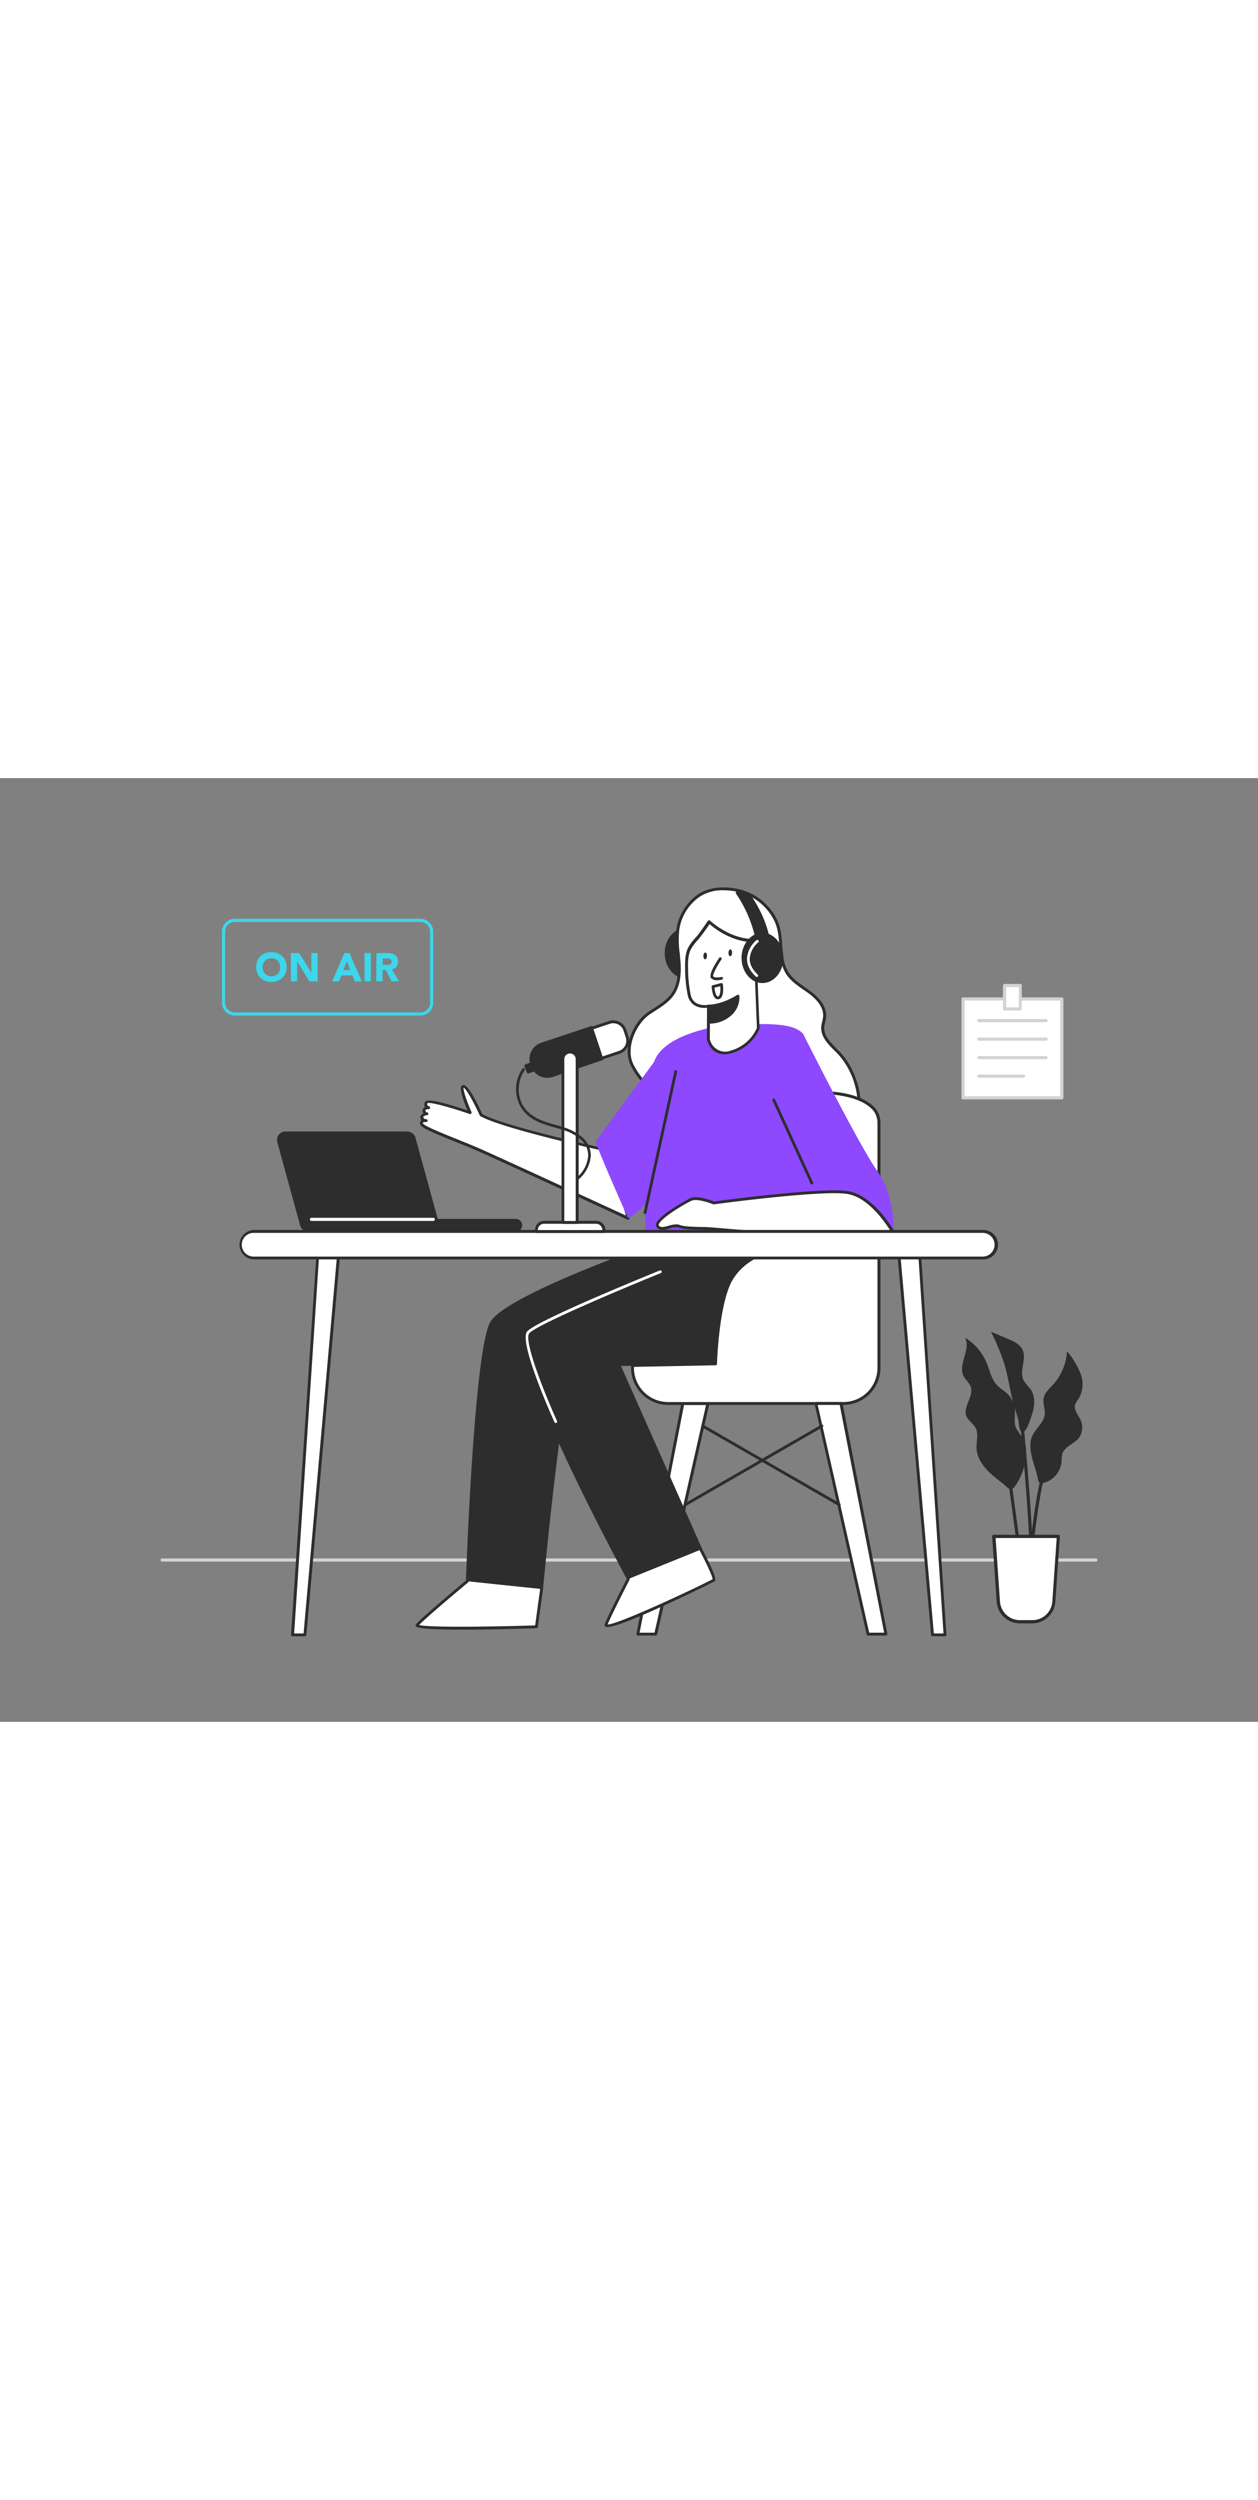 <svg xmlns="http://www.w3.org/2000/svg" viewBox="0 0 400 300" data-imageid="podcast-flatline" imageName="Podcast" class="illustrations_image" style="width: 151px;"><rect x="0" y="0" width="400" height="300" fill="#808080" stroke="none"/><g id="_32" data-name="#32"><path d="M348.45,249.06H51.55a.5.5,0,0,1-.5-.5.51.51,0,0,1,.5-.5h296.9a.51.51,0,0,1,.5.5A.5.5,0,0,1,348.45,249.06Z" fill="#d1d3d4"/><polygon points="96.99 272.36 93.03 272.36 101.02 152.36 107.61 152.36 96.99 272.36" fill="#fff"/><path d="M97,272.81H93a.44.44,0,0,1-.33-.14.48.48,0,0,1-.13-.34l8-120a.47.47,0,0,1,.46-.43h6.59a.49.49,0,0,1,.34.15.46.46,0,0,1,.12.35l-10.63,120A.46.46,0,0,1,97,272.81Zm-3.47-.91h3l10.54-119.08h-5.67Z" fill="#2D2D2D"/><polygon points="296.51 272.36 300.46 272.36 292.48 152.36 285.88 152.36 296.51 272.36" fill="#fff"/><path d="M300.46,272.81h-3.95a.46.46,0,0,1-.46-.41l-10.62-120a.46.46,0,0,1,.12-.35.45.45,0,0,1,.33-.15h6.6a.45.45,0,0,1,.45.43l8,120a.45.45,0,0,1-.46.48Zm-3.53-.91H300l-7.93-119.08h-5.67Z" fill="#2D2D2D"/><polygon points="202.81 272.12 208.47 272.12 225.07 198.8 217.1 198.8 202.81 272.12" fill="#fff"/><path d="M208.47,272.57h-5.66a.45.45,0,0,1-.35-.16.48.48,0,0,1-.1-.38l14.29-73.32a.46.46,0,0,1,.45-.37h8a.47.47,0,0,1,.45.56l-16.6,73.32A.46.46,0,0,1,208.47,272.57Zm-5.1-.91h4.74l16.39-72.4h-7Z" fill="#2D2D2D"/><path d="M205.28,149.34S161.59,164.73,156.37,173s-7.79,82.35-7.79,82.35l23.64,2.47s6.41-67.51,9.71-70.53,59.9-34.35,59.9-34.35Z" fill="#2D2D2D"/><path d="M172.22,258.23h-.05l-23.63-2.47a.46.46,0,0,1-.4-.46c.11-3,2.63-74.32,7.86-82.57s47.35-23.18,49.14-23.81a.4.4,0,0,1,.19,0l36.55,3.57a.44.44,0,0,1,.17.82c-.57.32-56.6,31.34-59.83,34.29-2.32,2.14-7,43.18-9.57,70.25a.42.42,0,0,1-.43.4ZM149,254.92l22.78,2.39c.83-8.73,6.54-67.38,9.81-70.38,3.06-2.81,50.22-29,58.75-33.72l-35-3.42c-2.25.79-43.63,15.57-48.6,23.42S149.26,249,149,254.92Z" fill="#2D2D2D"/><path d="M253.1,185.89c-1.1,0-56.34.54-56.34.54l26.11,58.81-23.08,9.35s-36-66.23-31.88-76.12,61.28-27.76,61.28-27.76l28.31,7.15S258.32,185.89,253.1,185.89Z" fill="#2D2D2D"/><path d="M199.79,255a.45.45,0,0,1-.39-.23c-1.47-2.72-36.05-66.53-31.9-76.5s59.22-27.28,61.56-28a.49.49,0,0,1,.24,0l28.3,7.15a.46.46,0,0,1,.34.41c0,1,.65,23.69-3.32,27.78a2.1,2.1,0,0,1-1.52.71l-55.66.54,25.83,58.19a.47.47,0,0,1,0,.35.43.43,0,0,1-.24.24L200,255A.32.32,0,0,1,199.79,255ZM229.2,151.17c-2.92.92-57,18.09-60.88,27.47-3.85,9.22,28.87,70.21,31.67,75.39l22.29-9-25.92-58.39a.43.43,0,0,1,0-.41.46.46,0,0,1,.37-.21c.55,0,55.25-.55,56.34-.55A1.23,1.23,0,0,0,254,185c3.46-3.56,3.14-23.94,3.07-26.8Z" fill="#2D2D2D"/><path d="M193.83,118.47s-33.16-7.15-40.85-11.36c0,0-4.21-9.34-5.68-9.16s2.2,8.43,2.2,8.43-13.19-4.58-13.92-3.3.73,1.74.73,1.74-1.74-.09-1.47,1,.92.91.92.91-1.83.19-1.65,1.19,1.37,1,1.37,1-2.19-.18-1.28,1.19,12.18,5.41,18.78,8.34S199.7,139.9,199.7,139.9Z" fill="#fff"/><path d="M199.7,140.36a.71.71,0,0,1-.2,0c-.4-.19-40.19-18.54-46.71-21.43-2.23-1-5-2.13-7.75-3.23-6.53-2.64-10.57-4.3-11.22-5.27a1.16,1.16,0,0,1-.17-1.3,1,1,0,0,1,.34-.35,1.71,1.71,0,0,1-.33-.72,1.13,1.13,0,0,1,.21-.91,1.85,1.85,0,0,1,.77-.55,2.36,2.36,0,0,1-.24-.62,1.12,1.12,0,0,1,.2-1,1.46,1.46,0,0,1,.56-.39,1.25,1.25,0,0,1-.15-.28,1.57,1.57,0,0,1,.17-1.4c.72-1.26,7.52.72,13.49,2.76-1-2.29-2.65-6.59-2-7.71a.77.77,0,0,1,.59-.4c1.56-.24,4.45,5.66,6.09,9.28,7.8,4.14,40.27,11.17,40.6,11.24a.44.44,0,0,1,.34.33l5.87,21.43a.46.46,0,0,1-.15.47A.46.46,0,0,1,199.7,140.36Zm-65.27-30.81a1,1,0,0,0,.15.33c.53.79,6.22,3.09,10.8,4.93,2.72,1.1,5.53,2.24,7.79,3.24,6,2.66,39.87,18.28,45.83,21l-5.53-20.22c-3.41-.74-33.33-7.31-40.71-11.35a.45.45,0,0,1-.2-.21c-1.83-4.06-4.27-8.47-5.14-8.87-.21.81,1.08,4.58,2.5,7.76a.48.48,0,0,1-.08.5.47.47,0,0,1-.49.12c-5.82-2-12.62-3.92-13.43-3.45a.68.68,0,0,0-.06.55,1,1,0,0,0,.59.47.47.47,0,0,1,.31.52.46.46,0,0,1-.47.38,1.6,1.6,0,0,0-1,.22s-.05.07,0,.22c.1.41.26.56.35.58h.07a.47.47,0,0,1,.5.37.46.46,0,0,1-.33.52l-.17,0a2.05,2.05,0,0,0-1.11.45.25.25,0,0,0,0,.19.86.86,0,0,0,.81.63h.15a.45.45,0,0,1,.42.47c0,.3-.28.46-.63.43a1.48,1.48,0,0,0-.88.16Z" fill="#2D2D2D"/><ellipse cx="218" cy="55.63" rx="6.21" ry="7.59" fill="#2D2D2D"/><path d="M218,63.66c-3.67,0-6.65-3.6-6.65-8s3-8,6.65-8,6.66,3.6,6.66,8S221.67,63.66,218,63.66Zm0-15.18c-3.18,0-5.77,3.21-5.77,7.15s2.59,7.15,5.77,7.15,5.77-3.21,5.77-7.15S221.18,48.48,218,48.48Z" fill="#2D2D2D"/><path d="M266.63,87.27c-2.25-2.36-5.19-4.78-5-8,.06-1.12.5-2.19.6-3.31.28-3.2-2.19-6-4.78-7.87s-5.58-3.52-7.2-6.29c-2.92-5-1-11.32-3.55-16.55a17.64,17.64,0,0,0-12.43-9.61c-4.07-.78-8.91-.57-12.3,1.94A16.2,16.2,0,0,0,215.53,48c-.5,3.4.11,6.86.37,10.29s.1,7.08-1.74,10-5,4.54-7.81,6.43c-4.73,3.21-8,11.19-5.39,16.43,3.36,6.8,10,11.33,16.25,15.18,9.89,6.06,20.9,11.49,32.48,13.35,4.94.8,10.19.93,14.77-1.09C276.92,113.09,274.52,95.57,266.63,87.27Z" fill="#fff"/><path d="M255.84,120.66a39.15,39.15,0,0,1-6.22-.54c-9.94-1.6-20.31-5.86-32.65-13.41C210.85,103,204,98.37,200.55,91.34c-2.76-5.59.71-13.73,5.55-17,.54-.37,1.1-.73,1.67-1.09,2.24-1.44,4.56-2.93,6-5.2,1.92-3,1.88-7,1.67-9.71-.06-.83-.14-1.65-.22-2.48a32.11,32.11,0,0,1-.14-7.9,16.58,16.58,0,0,1,6.57-10.78c3-2.25,7.66-3,12.67-2A18.12,18.12,0,0,1,247.07,45c1.26,2.58,1.46,5.43,1.65,8.17.21,3,.41,5.85,1.88,8.35,1.23,2.09,3.34,3.55,5.38,5,.57.4,1.15.79,1.7,1.2,2.44,1.8,5.28,4.69,5,8.28a11.9,11.9,0,0,1-.3,1.62,9.1,9.1,0,0,0-.29,1.68C261.93,81.85,264,83.94,266,86c.33.34.67.67,1,1h0c5.12,5.38,7.71,14.06,6.29,21.11A14.54,14.54,0,0,1,264.64,119,21.59,21.59,0,0,1,255.84,120.66Zm-25.77-85a13.19,13.19,0,0,0-7.87,2.24A15.64,15.64,0,0,0,216,48.08a30.87,30.87,0,0,0,.14,7.68c.08.83.16,1.67.23,2.5.21,2.84.25,7-1.82,10.27-1.54,2.44-3.95,4-6.28,5.48-.56.36-1.11.71-1.65,1.08-4.43,3-7.76,10.75-5.24,15.85,3.37,6.81,10.07,11.31,16.08,15,12.23,7.49,22.5,11.71,32.31,13.29,6,1,10.72.61,14.51-1.06a13.7,13.7,0,0,0,8.08-10.26c1.36-6.78-1.12-15.13-6.05-20.31-.31-.33-.64-.67-1-1-2-2-4.33-4.38-4.19-7.38a10,10,0,0,1,.31-1.84,10.24,10.24,0,0,0,.28-1.49c.29-3.17-2.34-5.81-4.59-7.46-.55-.41-1.11-.8-1.68-1.19-2.12-1.46-4.31-3-5.65-5.24-1.57-2.68-1.79-5.76-2-8.74-.19-2.66-.38-5.42-1.56-7.84a17.19,17.19,0,0,0-12.1-9.36A22.7,22.7,0,0,0,230.07,35.66Z" fill="#2D2D2D"/><path d="M209.15,88.62l-19.8,26.92s1.09,3.57,10.35,24.36c8.14-4.07,21.06-26.23,21.06-26.23Z" fill="#8e48fd" class="target-color"/><path d="M230.55,78.55s-17.94,2-22.17,10.65-3.1,60.14-3.1,60.14L263,150.61s-.3-56-7.72-69.42C252.55,78.44,247.6,77.61,230.55,78.55Z" fill="#8e48fd" class="target-color"/><path d="M225.3,72.46l-.06,10.48s1.06,5.85,7.43,4.07a13.19,13.19,0,0,0,8.46-7.51l-.72-18.13a32.46,32.46,0,0,1-1-9.72c-7.74-.13-13.83-6-13.83-6s-2.66,4-3.82,5.26a15.92,15.92,0,0,0-2.39,3.16c-1.08,2-1,4.53-1,6.76a43.41,43.41,0,0,0,.79,7.88C220.15,73.68,225.3,72.46,225.3,72.46Z" fill="#fff"/><path d="M230.41,87.8a5.44,5.44,0,0,1-3-.81,6.42,6.42,0,0,1-2.65-4l.05-10a6.22,6.22,0,0,1-4-.77,5,5,0,0,1-2.17-3.39,43.15,43.15,0,0,1-.8-8c0-2.16-.11-4.84,1-7a16.12,16.12,0,0,1,2.46-3.25c1.11-1.22,3.74-5.16,3.77-5.2a.46.46,0,0,1,.69-.08c.06.06,6.06,5.72,13.53,5.84a.45.45,0,0,1,.32.14.48.48,0,0,1,.13.32,30,30,0,0,0,.86,8.79,5.25,5.25,0,0,1,.18.91h0s0,.28.73,18.13a.47.47,0,0,1,0,.17,13.53,13.53,0,0,1-8.77,7.8A9.14,9.14,0,0,1,230.41,87.8Zm-4.71-4.86a5,5,0,0,0,6.84,3.63,12.87,12.87,0,0,0,8.13-7.15c-.06-1.42-.72-17.93-.72-18a4,4,0,0,0-.16-.73,30.08,30.08,0,0,1-.89-8.57c-6.58-.29-11.82-4.44-13.29-5.71a60.31,60.31,0,0,1-3.56,4.87,15.74,15.74,0,0,0-2.33,3.06c-1,1.93-1,4.38-.93,6.54a43.07,43.07,0,0,0,.78,7.8,4.18,4.18,0,0,0,1.76,2.81,5.73,5.73,0,0,0,3.87.56.46.46,0,0,1,.39.09.45.45,0,0,1,.17.36l-.06,10.47Z" fill="#2D2D2D"/><path d="M225.36,77.61s4.25.18,7-2.65a7.3,7.3,0,0,0,2.32-5.68s-4.59,3.08-9.37,3.18Z" fill="#2D2D2D"/><path d="M225.55,78.05h-.21a.44.44,0,0,1-.42-.44l-.06-5.14a.45.45,0,0,1,.43-.45c4.6-.1,9.09-3.08,9.14-3.11a.45.45,0,0,1,.42,0,.44.44,0,0,1,.26.34,7.71,7.71,0,0,1-2.45,6.06A10.29,10.29,0,0,1,225.55,78.05Zm.2-5.16.05,4.27a9.46,9.46,0,0,0,6.23-2.5,7.35,7.35,0,0,0,2.21-4.6A20.26,20.26,0,0,1,225.75,72.89Z" fill="#2D2D2D"/><path d="M229,57.42s-3.37,5-2.57,5.9,3.05.3,3.05.3" fill="#fff"/><path d="M228,64.25a2.48,2.48,0,0,1-1.88-.63c-.9-1,1.19-4.46,2.52-6.45a.45.45,0,0,1,.62-.12.46.46,0,0,1,.12.62c-1.61,2.4-2.83,4.91-2.6,5.37.44.48,1.83.35,2.59.15a.45.45,0,0,1,.23.86A7.38,7.38,0,0,1,228,64.25Z" fill="#2D2D2D"/><ellipse cx="224.24" cy="56.53" rx="1.09" ry="0.58" transform="translate(158.94 278.37) rotate(-87.75)" fill="#2D2D2D"/><ellipse cx="232.21" cy="55.54" rx="1.09" ry="0.58" transform="translate(167.59 285.39) rotate(-87.75)" fill="#2D2D2D"/><ellipse cx="242.43" cy="57.13" rx="6.21" ry="7.59" fill="#2D2D2D"/><path d="M242.43,65.16c-3.67,0-6.65-3.6-6.65-8s3-8,6.65-8,6.66,3.6,6.66,8S246.1,65.16,242.43,65.16Zm0-15.18c-3.18,0-5.77,3.21-5.77,7.15s2.59,7.15,5.77,7.15,5.78-3.21,5.78-7.15S245.62,50,242.43,50Z" fill="#2D2D2D"/><path d="M240.69,51.14a40.88,40.88,0,0,0-6.32-14.71,14.47,14.47,0,0,1,4.3,1.52s5.13,7.15,6,15.3Z" fill="#2D2D2D"/><path d="M244.63,53.69a.46.46,0,0,1-.21,0l-3.94-2.11a.46.46,0,0,1-.23-.31A40.47,40.47,0,0,0,234,36.69a.46.46,0,0,1,0-.49.43.43,0,0,1,.44-.21,15,15,0,0,1,4.44,1.57.42.42,0,0,1,.16.13c.21.3,5.21,7.34,6,15.51a.41.41,0,0,1-.19.41A.43.43,0,0,1,244.63,53.69Zm-3.55-2.84,3,1.61c-1-7.13-5.17-13.37-5.72-14.17a16.94,16.94,0,0,0-3-1.18A42.44,42.44,0,0,1,241.08,50.85Z" fill="#2D2D2D"/><path d="M240.64,63.22a.39.39,0,0,1-.3-.13c-2-1.87-2.91-3.86-2.81-5.92a8.42,8.42,0,0,1,3-5.64.44.44,0,0,1,.55.69,7.66,7.66,0,0,0-2.69,5c-.08,1.8.77,3.56,2.54,5.25a.44.44,0,0,1,0,.62A.45.45,0,0,1,240.64,63.22Z" fill="#fff"/><path d="M226.72,66.28l2.68-.69s.55,3.92-1,4.26S226.72,66.28,226.72,66.28Z" fill="#fff"/><path d="M228.25,70.31a1.17,1.17,0,0,1-.73-.25c-1.06-.8-1.23-3.46-1.24-3.76a.42.42,0,0,1,.33-.45l2.68-.69a.43.43,0,0,1,.35.06.44.44,0,0,1,.2.31c.1.72.51,4.34-1.31,4.75A1.33,1.33,0,0,1,228.25,70.31Zm-1.06-3.69c.09,1,.37,2.37.87,2.74a.31.31,0,0,0,.28.06c.67-.15.79-1.89.67-3.27Z" fill="#2D2D2D"/><path d="M205.12,138.58H205a.45.45,0,0,1-.34-.53l9.78-44.86a.44.44,0,0,1,.86.19l-9.78,44.86A.43.43,0,0,1,205.12,138.58Z" fill="#2D2D2D"/><path d="M201.12,186.71v.79a11.3,11.3,0,0,0,11.31,11.3h55.74a11.3,11.3,0,0,0,11.31-11.3v-78c0-8.24-14.47-9.89-18.6-9.34v48.91s-20-2.91-28.12,9.89c-4.67,7.42-5.22,27.21-5.22,27.21Z" fill="#fff"/><path d="M268.17,199.26H212.43a11.77,11.77,0,0,1-11.76-11.76v-.79a.46.46,0,0,1,.44-.46l26-.54c.11-3,.92-20.08,5.28-27,7.39-11.74,24.81-10.51,28.05-10.16v-48.4a.47.47,0,0,1,.39-.46c3-.39,11.89.29,16.47,4.29a7.12,7.12,0,0,1,2.65,5.51v78A11.78,11.78,0,0,1,268.17,199.26Zm-66.59-12.1v.34a10.86,10.86,0,0,0,10.85,10.84h55.74A10.85,10.85,0,0,0,279,187.5v-78a6.25,6.25,0,0,0-2.33-4.82c-4.11-3.59-12.25-4.37-15.35-4.11v48.5a.48.48,0,0,1-.16.35.43.43,0,0,1-.36.1c-.2,0-19.86-2.72-27.67,9.69-4.55,7.23-5.15,26.78-5.15,27a.46.46,0,0,1-.45.45Z" fill="#2D2D2D"/><path d="M255.3,81.19s17.77,35.45,23.63,43.69,5.22,19.79,5.22,19.79l-17.59-1.29s-16.12-26.19-20.7-32.79Z" fill="#8e48fd" class="target-color"/><path d="M284.15,144.67s-6.32-11.55-14.56-12.92-42.6,3.3-42.6,3.3-5.22-2.2-7.42-1.1-11.81,6.59-10.44,8.52,4.67-.83,6.87,0,7.15.55,10.44.82S284.43,148.51,284.15,144.67Z" fill="#fff"/><path d="M273.56,146.58c-11.46,0-30-1.35-46.27-2.76l-.89-.07c-1.09-.09-2.35-.12-3.68-.16-2.63-.06-5.35-.12-6.88-.7a5.31,5.31,0,0,0-3,.3c-1.46.41-3.12.88-4.07-.46a1.19,1.19,0,0,1-.17-1c.71-2.85,10.68-8.09,10.78-8.14,2.19-1.1,6.86.71,7.68,1,2.6-.35,34.56-4.62,42.61-3.28,8.37,1.39,14.63,12.67,14.89,13.15a.55.55,0,0,1,.06.18.9.9,0,0,1-.3.72C283.42,146.23,279.42,146.58,273.56,146.58ZM215,141.85a3,3,0,0,1,1.12.19c1.39.52,4,.58,6.58.64,1.35,0,2.62.06,3.74.16l.89.07c39.88,3.46,55.19,3.15,56.29,1.82-.79-1.38-6.74-11.29-14.15-12.53-8.08-1.34-42.11,3.25-42.46,3.3a.45.45,0,0,1-.23,0c-1.4-.59-5.39-1.94-7-1.11C217,135.73,210,140,209.47,141.9a.36.36,0,0,0,0,.3c.54.76,1.53.55,3.08.11A9.43,9.43,0,0,1,215,141.85Z" fill="#2D2D2D"/><path d="M258.14,129.17a.46.46,0,0,1-.41-.26l-12.09-26.38a.45.45,0,1,1,.81-.37l12.09,26.38a.45.45,0,0,1-.22.59A.39.39,0,0,1,258.14,129.17Z" fill="#2D2D2D"/><path d="M176.7,205a.43.43,0,0,1-.4-.26c-1.16-2.58-11.3-25.34-8.74-28.75s40.61-18.81,42.23-19.47a.46.46,0,0,1,.58.24.45.45,0,0,1-.25.58c-11,4.45-39.89,16.56-41.86,19.18-1.69,2.27,4.36,17.9,8.85,27.86a.45.45,0,0,1-.22.59A.58.58,0,0,1,176.7,205Z" fill="#fff"/><path d="M222.87,245.24s4.86,9.16,4.12,9.71-35.54,17.41-34.26,14.11,7.06-14.47,7.06-14.47" fill="#fff"/><path d="M193.08,269.89a.94.94,0,0,1-.57-.13.71.71,0,0,1-.2-.87c1.27-3.28,6.84-14.06,7.07-14.51a.45.45,0,0,1,.62-.2.45.45,0,0,1,.19.61c-.05.11-5.57,10.81-7,14.26h.05c3.5,0,30.82-12.91,33.33-14.4,0-.94-2.1-5.33-4.14-9.19a.45.45,0,1,1,.8-.43c5,9.5,4.31,10.05,4,10.29S198,269.89,193.08,269.89Z" fill="#2D2D2D"/><path d="M172.22,257.79l-1.65,12s-39.39,1.28-37.93-.55,15.94-13.92,15.94-13.92" fill="#fff"/><path d="M147.2,270.7c-8.09,0-14.57-.26-15-1.1a.56.56,0,0,1,.08-.64c1.48-1.85,15.41-13.5,16-14a.46.46,0,0,1,.59.7c-.14.11-13.21,11-15.61,13.56,3,.85,23.7.54,36.9.12l1.59-11.62a.46.46,0,0,1,.91.12l-1.65,12a.47.47,0,0,1-.44.4C163.81,270.47,154.79,270.7,147.2,270.7Z" fill="#2D2D2D"/><polygon points="281.68 272.12 276.01 272.12 259.42 198.8 267.39 198.8 281.68 272.12" fill="#fff"/><path d="M281.68,272.57H276a.46.46,0,0,1-.44-.35L259,198.9a.47.47,0,0,1,.45-.56h8a.47.47,0,0,1,.45.37L282.13,272a.45.45,0,0,1-.45.54Zm-5.3-.91h4.74L267,199.26h-7Z" fill="#2D2D2D"/><path d="M266.84,231.41a.46.46,0,0,1-.23-.06l-43.42-25a.46.46,0,0,1-.17-.62.46.46,0,0,1,.63-.17l43.42,25a.44.44,0,0,1,.16.62A.43.43,0,0,1,266.84,231.41Z" fill="#2D2D2D"/><path d="M217.92,231.41a.45.45,0,0,1-.22-.85l43.41-25a.46.46,0,0,1,.63.17.46.46,0,0,1-.17.62l-43.42,25A.46.46,0,0,1,217.92,231.41Z" fill="#2D2D2D"/><rect x="76.62" y="144.12" width="240.26" height="8.44" rx="4.22" fill="#fff"/><path d="M312.66,153H80.84a4.68,4.68,0,0,1,0-9.36H312.66a4.68,4.68,0,0,1,0,9.36ZM80.84,144.57a3.77,3.77,0,1,0,0,7.53H312.66a3.77,3.77,0,0,0,0-7.53Z" fill="#2D2D2D"/><path d="M189.47,77.73h5.91a3.93,3.93,0,0,1,3.93,3.93v2.18a3.93,3.93,0,0,1-3.93,3.93h-5.91a0,0,0,0,1,0,0v-10A0,0,0,0,1,189.47,77.73Z" transform="translate(-16.19 65.7) rotate(-18.43)" fill="#fff"/><path d="M191.31,89.51a.46.46,0,0,1-.44-.31l-3.17-9.52a.41.41,0,0,1,0-.34.42.42,0,0,1,.26-.23l5.6-1.87A4.39,4.39,0,0,1,199.14,80l.68,2.07a4.37,4.37,0,0,1-2.77,5.54h0l-5.6,1.87Zm-2.6-9.68,2.88,8.65,5.17-1.73a3.45,3.45,0,0,0,2.2-4.38l-.69-2.07a3.46,3.46,0,0,0-4.39-2.19Zm8.2,7.36h0Z" fill="#2D2D2D"/><path d="M173.66,82.43h16.61a0,0,0,0,1,0,0V93a0,0,0,0,1,0,0H173.66a5,5,0,0,1-5-5v-.5A5,5,0,0,1,173.66,82.43Z" transform="translate(-18.53 61.23) rotate(-18.43)" fill="#2D2D2D"/><path d="M174,95.27a5.49,5.49,0,0,1-5.2-3.75l-.16-.48a5.48,5.48,0,0,1,3.47-6.93h0l15.76-5.25a.43.43,0,0,1,.55.28l3.35,10a.42.42,0,0,1,0,.33.43.43,0,0,1-.26.22L175.77,95A5.49,5.49,0,0,1,174,95.27ZM172.42,85a4.59,4.59,0,0,0-2.9,5.81l.16.48a4.59,4.59,0,0,0,5.81,2.91L190.83,89l-3.06-9.2Z" fill="#2D2D2D"/><polygon points="169.1 90.7 167.16 91.47 167.93 93.45 170.06 92.67 169.1 90.7" fill="#2D2D2D"/><path d="M167.93,93.9a.44.44,0,0,1-.41-.29l-.77-2a.44.44,0,0,1,.25-.57l1.94-.76a.44.44,0,0,1,.56.22l.95,2a.41.41,0,0,1,0,.36.4.4,0,0,1-.25.24l-2.13.79Zm-.2-2.19.46,1.18,1.26-.47-.56-1.16Z" fill="#2D2D2D"/><path d="M173,141.19h16.57a2.43,2.43,0,0,1,2.43,2.43v.51a0,0,0,0,1,0,0H170.59a0,0,0,0,1,0,0v-.51A2.43,2.43,0,0,1,173,141.19Z" fill="#fff"/><path d="M192,144.58H170.59a.45.45,0,0,1-.46-.45v-.51a2.9,2.9,0,0,1,2.89-2.89h16.57a2.9,2.9,0,0,1,2.89,2.89v.51A.46.46,0,0,1,192,144.58Zm-21-.91,20.52,0a2,2,0,0,0-2-2H173a2,2,0,0,0-2,2Z" fill="#2D2D2D"/><path d="M181.24,87.07h0a2.27,2.27,0,0,1,2.27,2.27v51.91a0,0,0,0,1,0,0H179a0,0,0,0,1,0,0V89.34a2.27,2.27,0,0,1,2.27-2.27Z" fill="#fff"/><path d="M183.5,141.7H179a.46.46,0,0,1-.46-.46V89.34a2.73,2.73,0,1,1,5.45,0v51.9A.45.45,0,0,1,183.5,141.7Zm-4.07-.91h3.62V89.34a1.81,1.81,0,0,0-3.62,0Z" fill="#2D2D2D"/><path d="M183.67,127.79a.44.44,0,0,1-.33-.14.44.44,0,0,1,0-.63,10.06,10.06,0,0,0,3.67-6.89,6.47,6.47,0,0,0-2-4.9,14.49,14.49,0,0,0-6.1-3.41c-.87-.29-1.75-.54-2.62-.79a43.79,43.79,0,0,1-4.34-1.4c-2.37-.95-5.49-2.79-6.91-6.15a11.5,11.5,0,0,1,1.06-11.1.44.44,0,0,1,.61-.1.45.45,0,0,1,.1.62,10.62,10.62,0,0,0-1,10.24c1.3,3.07,4.21,4.78,6.43,5.67a39.68,39.68,0,0,0,4.25,1.37c.89.26,1.78.51,2.66.8a15.84,15.84,0,0,1,6.45,3.63,7.48,7.48,0,0,1,2.25,5.56,11,11,0,0,1-4,7.51A.41.41,0,0,1,183.67,127.79Z" fill="#2D2D2D"/><path d="M90.79,112.79H129.5a2.28,2.28,0,0,1,2.19,1.67l7.17,26.11H164a1.6,1.6,0,1,1,0,3.19H98.05a2.28,2.28,0,0,1-2.2-1.67L88.6,115.67A2.27,2.27,0,0,1,90.79,112.79Z" fill="#2D2D2D"/><path d="M164,144.2H98.05a2.72,2.72,0,0,1-2.62-2l-7.25-26.43a2.7,2.7,0,0,1,2.61-3.43H129.5a2.72,2.72,0,0,1,2.61,2l7.08,25.78H164a2,2,0,1,1,0,4.07Zm-73.19-31a1.82,1.82,0,0,0-1.45.73,1.77,1.77,0,0,0-.31,1.59L96.28,142a1.83,1.83,0,0,0,1.77,1.34H164a1.15,1.15,0,1,0,0-2.3H138.86a.45.45,0,0,1-.43-.33l-7.17-26.11a1.83,1.83,0,0,0-1.76-1.35Z" fill="#2D2D2D"/><path d="M137.76,140.77H99.05a.5.5,0,1,1,0-1h38.71a.5.5,0,0,1,0,1Z" fill="#fff"/><path d="M133.67,75.49h-59a4.08,4.08,0,0,1-4.08-4.08V48.8a4.08,4.08,0,0,1,4.08-4.08h59a4.08,4.08,0,0,1,4.08,4.08V71.41A4.08,4.08,0,0,1,133.67,75.49Zm-59-29.77a3.08,3.08,0,0,0-3.08,3.08V71.41a3.08,3.08,0,0,0,3.08,3.08h59a3.08,3.08,0,0,0,3.08-3.08V48.8a3.08,3.08,0,0,0-3.08-3.08Z" fill="#3dd6eb"/><path d="M81.46,60.11a5.14,5.14,0,0,1,.36-2,4.26,4.26,0,0,1,1-1.48,4.49,4.49,0,0,1,1.54-1,5.84,5.84,0,0,1,3.87,0,4.49,4.49,0,0,1,1.54,1,4.26,4.26,0,0,1,1,1.48,5.49,5.49,0,0,1,0,3.91,4.26,4.26,0,0,1-1,1.48,4.49,4.49,0,0,1-1.54.95,5.84,5.84,0,0,1-3.87,0,4.49,4.49,0,0,1-1.54-.95,4.26,4.26,0,0,1-1-1.48A5.13,5.13,0,0,1,81.46,60.11Zm2.05,0a3.27,3.27,0,0,0,.19,1.15,2.7,2.7,0,0,0,.57.92,2.75,2.75,0,0,0,.88.6,3.23,3.23,0,0,0,2.29,0,2.75,2.75,0,0,0,.88-.6,2.7,2.7,0,0,0,.57-.92,3.27,3.27,0,0,0,.19-1.15A3.36,3.36,0,0,0,88.89,59a2.8,2.8,0,0,0-.57-.92,2.75,2.75,0,0,0-.88-.6,3.23,3.23,0,0,0-2.29,0,2.75,2.75,0,0,0-.88.6,2.8,2.8,0,0,0-.57.92A3.36,3.36,0,0,0,83.51,60.11Z" fill="#3dd6eb"/><path d="M92.48,55.62h2.68L99,61.85h0V55.62h2v9H98.39l-3.91-6.38h0v6.38h-2Z" fill="#3dd6eb"/><path d="M109.5,55.62h1.64l3.9,9h-2.23l-.78-1.9h-3.48l-.75,1.9h-2.17Zm.76,2.61L109.17,61h2.19Z" fill="#3dd6eb"/><path d="M115.91,55.62h2v9h-2Z" fill="#3dd6eb"/><path d="M119.69,55.62h3.47a6.82,6.82,0,0,1,1.3.13,3,3,0,0,1,1.07.45,2.13,2.13,0,0,1,.74.83,2.86,2.86,0,0,1,.27,1.31,2.69,2.69,0,0,1-.49,1.62,2.27,2.27,0,0,1-1.45.84l2.28,3.79h-2.37L122.64,61h-1v3.59h-2Zm2,3.71h1.17a5.53,5.53,0,0,0,.56,0,1.78,1.78,0,0,0,.54-.11.9.9,0,0,0,.4-.3.92.92,0,0,0,.16-.57.94.94,0,0,0-.14-.54.89.89,0,0,0-.36-.31,1.76,1.76,0,0,0-.49-.15,5.28,5.28,0,0,0-.55,0h-1.29Z" fill="#3dd6eb"/><rect x="306.21" y="70.21" width="31.43" height="31.43" fill="#fff"/><path d="M337.64,102.13H306.21a.5.5,0,0,1-.5-.5V70.21a.5.5,0,0,1,.5-.5h31.43a.5.5,0,0,1,.5.5v31.42A.5.5,0,0,1,337.64,102.13Zm-30.93-1h30.43V70.71H306.71Z" fill="#d1d3d4"/><path d="M332.61,77.6H311.24a.51.51,0,0,1-.5-.5.5.5,0,0,1,.5-.5h21.37a.5.5,0,0,1,.5.5A.51.51,0,0,1,332.61,77.6Z" fill="#d1d3d4"/><path d="M332.61,83.48H311.24a.51.51,0,0,1-.5-.5.5.5,0,0,1,.5-.5h21.37a.5.5,0,0,1,.5.5A.51.51,0,0,1,332.61,83.48Z" fill="#d1d3d4"/><path d="M332.61,89.36H311.24a.5.5,0,0,1,0-1h21.37a.5.5,0,0,1,0,1Z" fill="#d1d3d4"/><path d="M325.48,95.24H311.24a.5.5,0,0,1,0-1h14.24a.5.5,0,0,1,0,1Z" fill="#d1d3d4"/><rect x="319.44" y="65.93" width="4.96" height="7.44" fill="#fff"/><path d="M324.4,73.88h-5a.51.51,0,0,1-.5-.5V65.93a.51.51,0,0,1,.5-.5h5a.5.5,0,0,1,.5.5v7.45A.5.5,0,0,1,324.4,73.88Zm-4.46-1h4V66.43h-4Z" fill="#d1d3d4"/><path d="M326.25,214.47a8.73,8.73,0,0,0-1-4.7,32,32,0,0,1-2.1-3c-.9-1.9-.27-4.15-.48-6.25a7.8,7.8,0,0,0-2.2-4.65c-1.09-1.11-2.51-1.87-3.55-3-1.72-1.89-2.21-4.56-3.19-6.92a17.2,17.2,0,0,0-6.86-8.07c1.88,3.76-2.39,8.55-.46,12.28.62,1.18,1.78,2,2.23,3.3,1.09,3-2.52,6.31-1.37,9.31.58,1.5,2.19,2.37,2.93,3.79,1,1.92.22,4.25.3,6.42.11,3,1.93,5.65,4.09,7.72,1.35,1.29,2.84,2.41,4.3,3.57,1.73,1.39,2.47,2.85,4,.62A19.28,19.28,0,0,0,326.25,214.47Z" fill="#2D2D2D"/><path d="M328.19,216.18c-.56-2.31-.95-4.82,0-7,1.06-2.47,3.72-4.21,4-6.88.2-1.75-.69-3.52-.34-5.25s1.76-2.9,2.93-4.17a17.42,17.42,0,0,0,4.5-10.68,26.28,26.28,0,0,1,4.3,7.1,9.13,9.13,0,0,1-.62,8,7.28,7.28,0,0,0-1.09,1.78c-.53,1.7.93,3.29,1.68,4.9a5.63,5.63,0,0,1-.53,5.8c-1.52,1.9-4.47,2.64-5.22,5a11.51,11.51,0,0,0-.26,2.63A7.74,7.74,0,0,1,332,224c-1.81.44-1.78-.28-2.1-1.8C329.47,220.19,328.68,218.21,328.19,216.18Z" fill="#2D2D2D"/><path d="M322.44,199.56c-1.28-4.45-1.8-9.08-3.15-13.5a74.33,74.33,0,0,0-4.2-10.07l5.51,2.32c1.76.75,3.67,1.63,4.51,3.35,1.45,3-1.16,6.86.37,9.83a24.47,24.47,0,0,0,2.18,2.74c1.62,2.28,1.37,5.41.48,8.06-.38,1.13-2.05,7-3.54,5.39-.6-.66-.65-3.1-.9-4C323.31,202.3,322.84,200.94,322.44,199.56Z" fill="#2D2D2D"/><path d="M325.43,258.55c-1.1-7.26-4.54-32.84-4.57-33.1l1-.13c0,.26,3.47,25.83,4.56,33.08Z" fill="#2D2D2D"/><path d="M326.77,265.4h-1c.06-8.62,3.66-41.56,5.73-43.83l.74.68C330.66,224,326.84,255.82,326.77,265.4Z" fill="#2D2D2D"/><path d="M328.63,263.75l-1,0c.82-18.58-3.12-57.59-3.16-58l1-.11C325.51,206,329.46,245.11,328.63,263.75Z" fill="#2D2D2D"/><path d="M316,241.05h20.5l-1.44,20.76a6.84,6.84,0,0,1-6.83,6.37h-4a6.84,6.84,0,0,1-6.83-6.37Z" fill="#fff"/><path d="M328.25,268.7h-4a7.38,7.38,0,0,1-7.34-6.86l-1.44-20.75a.53.53,0,0,1,.52-.56h20.5a.48.48,0,0,1,.37.17.5.5,0,0,1,.14.39l-1.43,20.75A7.39,7.39,0,0,1,328.25,268.7Zm-11.68-27.13,1.39,20.2a6.36,6.36,0,0,0,6.32,5.9h4a6.36,6.36,0,0,0,6.32-5.9l1.39-20.2Z" fill="#2D2D2D"/></g></svg>